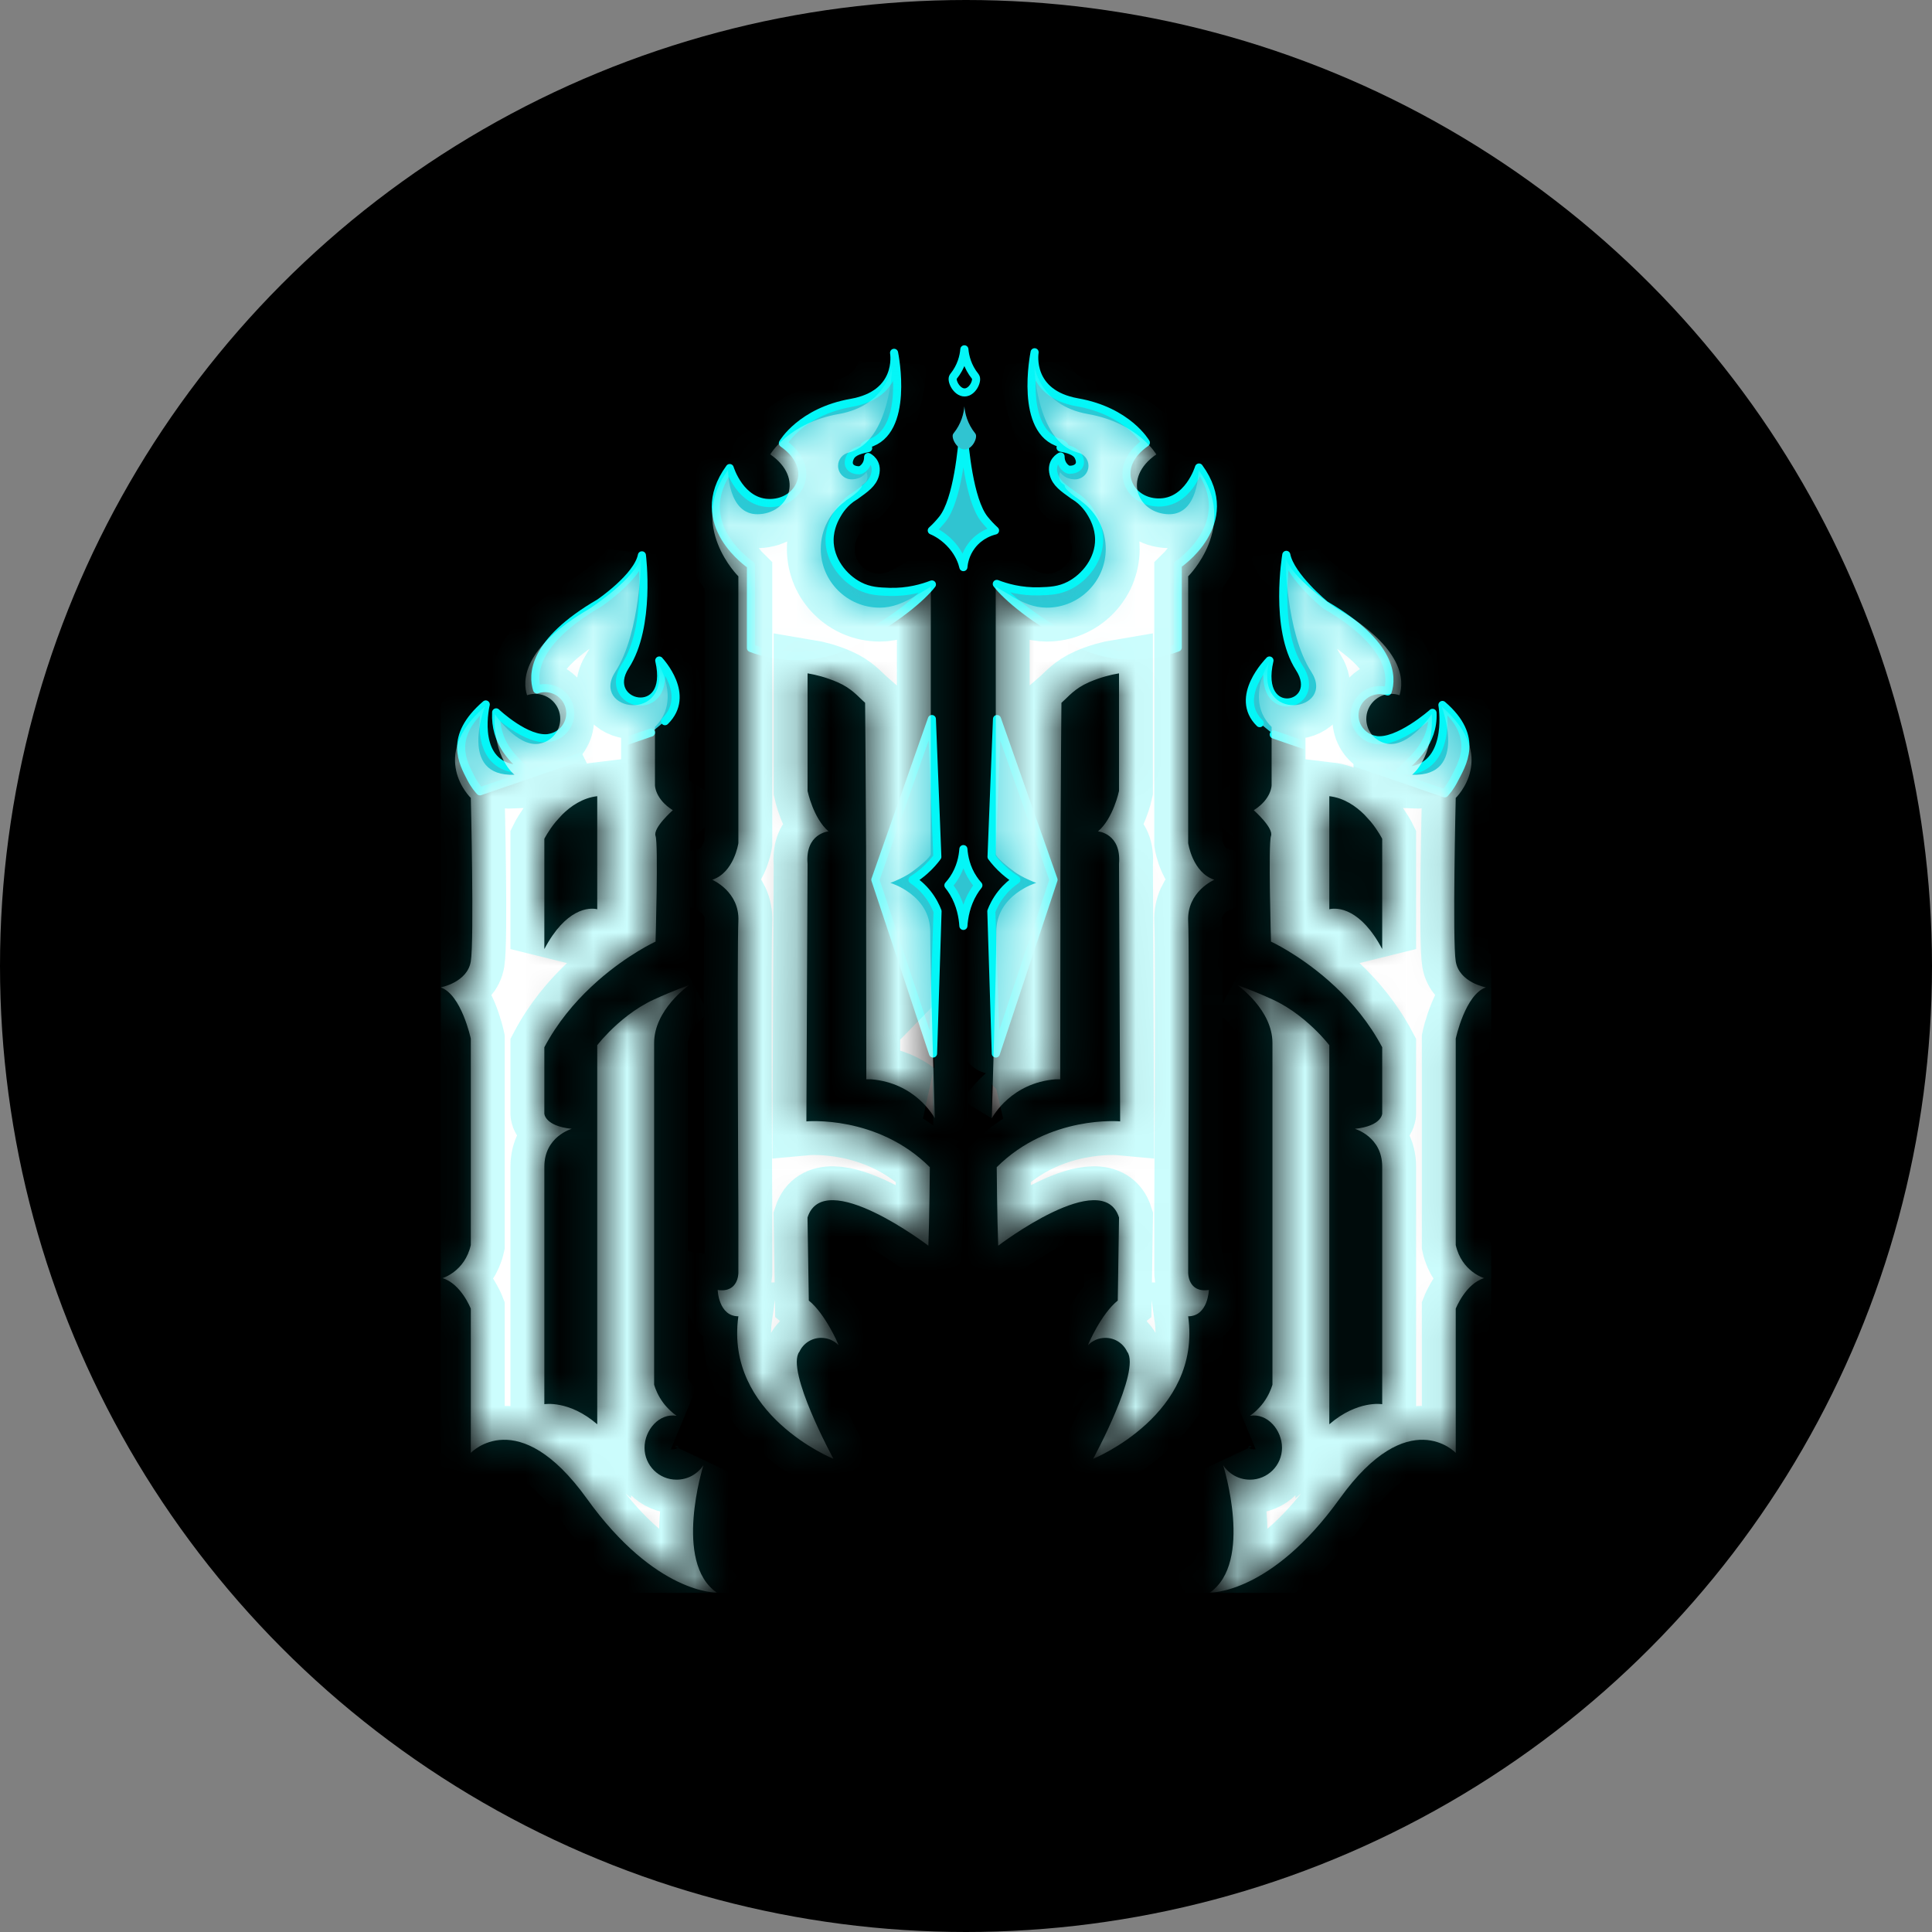 <svg width="57" height="57" viewBox="0 0 57 57" fill="none" xmlns="http://www.w3.org/2000/svg">
<rect x="0" y="0" width="57" height="57" fill="#808080" stroke="none"/>
<circle cx="28.5" cy="28.5" r="28.5" fill="black"/>
<g clip-path="url(#clip0_534_122)">
<path d="M19.619 21.277C20.407 20.504 19.464 19.51 19.45 19.487C19.881 21.328 17.695 20.813 18.45 19.647C19.206 18.482 18.938 16.384 18.938 16.384C18.811 17.026 17.686 17.789 17.686 17.789C15.683 18.953 15.712 19.934 15.845 20.341C15.919 20.316 16 20.302 16.083 20.302C16.493 20.302 16.825 20.633 16.825 21.041C16.825 21.334 16.654 21.587 16.406 21.707L16.402 21.709C16.34 21.738 16.273 21.76 16.202 21.771L16.203 21.773C15.547 21.881 14.638 21.017 14.638 21.017C14.598 21.909 15.139 22.364 15.323 22.56C15.409 22.651 15.474 22.687 15.474 22.687C15.3 22.694 15.153 22.678 15.029 22.644C13.953 22.347 14.331 20.784 14.331 20.784C13.22 21.743 13.652 22.489 13.898 22.968C13.999 23.163 14.113 23.295 14.161 23.347L19.207 21.613" fill="#30C4D1"/>
<path d="M19.619 21.277C20.407 20.504 19.464 19.51 19.45 19.487C19.881 21.328 17.695 20.813 18.45 19.647C19.206 18.482 18.938 16.384 18.938 16.384C18.811 17.026 17.686 17.789 17.686 17.789C15.683 18.953 15.712 19.934 15.845 20.341C15.919 20.316 16 20.302 16.083 20.302C16.493 20.302 16.825 20.633 16.825 21.041C16.825 21.334 16.654 21.587 16.406 21.707C16.405 21.708 16.403 21.708 16.402 21.709C16.34 21.738 16.273 21.76 16.202 21.771L16.203 21.773C15.547 21.881 14.638 21.017 14.638 21.017C14.598 21.909 15.139 22.364 15.323 22.56C15.409 22.651 15.474 22.687 15.474 22.687C15.3 22.694 15.153 22.678 15.029 22.644C13.953 22.347 14.331 20.784 14.331 20.784C13.22 21.743 13.652 22.489 13.898 22.968C13.999 23.163 14.113 23.295 14.161 23.347L19.207 21.613" stroke="#04F6F7" stroke-width="0.239" stroke-miterlimit="10" stroke-linecap="round" stroke-linejoin="round"/>
<path d="M25.613 13.22C25.43 13.258 25.173 13.31 25.086 13.483C24.955 13.745 25.128 13.876 25.349 13.876C25.425 13.876 25.613 13.745 25.613 13.483C25.613 13.483 25.919 13.623 25.816 14.006C25.744 14.269 25.538 14.408 25.222 14.635H25.222C25.22 14.636 25.217 14.638 25.214 14.639C24.907 14.822 24.749 15.087 24.692 15.187C24.636 15.284 24.479 15.562 24.475 15.925C24.469 16.52 24.882 17.044 25.349 17.285C25.657 17.444 25.938 17.452 26.236 17.462C26.785 17.479 27.226 17.347 27.494 17.243C27.221 17.603 26.38 18.341 25.086 18.99C23.699 19.685 22.373 19.202 22.156 19.119V16.674C22.156 16.674 20.325 15.464 21.529 13.809C21.529 13.809 21.842 14.858 22.732 14.841C23.623 14.824 24.123 13.785 23.097 13.076C23.097 13.076 23.631 12.147 25.115 11.885C26.566 11.629 26.387 10.459 26.378 10.409C26.392 10.476 26.842 12.751 25.613 13.089C25.613 13.089 25.349 13.22 25.613 13.22Z" fill="#30C4D1"/>
<path d="M25.613 13.22C25.43 13.258 25.173 13.31 25.086 13.483C24.955 13.745 25.128 13.876 25.349 13.876C25.425 13.876 25.613 13.745 25.613 13.483C25.613 13.483 25.919 13.623 25.816 14.006C25.744 14.269 25.538 14.408 25.222 14.635H25.222C25.22 14.636 25.217 14.638 25.214 14.639C24.907 14.822 24.749 15.087 24.692 15.187C24.636 15.284 24.479 15.562 24.475 15.925C24.469 16.52 24.882 17.044 25.349 17.285C25.657 17.444 25.938 17.452 26.236 17.462C26.785 17.479 27.226 17.347 27.494 17.243C27.221 17.603 26.38 18.341 25.086 18.99C23.699 19.685 22.373 19.202 22.156 19.119V16.674C22.156 16.674 20.325 15.464 21.529 13.809C21.529 13.809 21.842 14.858 22.732 14.841C23.623 14.824 24.123 13.785 23.097 13.076C23.097 13.076 23.631 12.147 25.115 11.885C26.566 11.629 26.387 10.459 26.378 10.409C26.392 10.476 26.842 12.751 25.613 13.089C25.613 13.089 25.349 13.22 25.613 13.22Z" stroke="#04F6F7" stroke-width="0.239" stroke-miterlimit="10" stroke-linecap="round" stroke-linejoin="round"/>
<path d="M31.29 13.205C31.473 13.242 31.73 13.294 31.817 13.467C31.948 13.729 31.775 13.861 31.553 13.861C31.478 13.861 31.29 13.729 31.29 13.467C31.29 13.467 30.984 13.608 31.087 13.99C31.159 14.254 31.364 14.393 31.681 14.62H31.681C31.683 14.621 31.686 14.622 31.689 14.624C31.996 14.807 32.154 15.072 32.212 15.172C32.267 15.268 32.424 15.547 32.428 15.909C32.434 16.504 32.021 17.029 31.553 17.27C31.246 17.428 30.965 17.437 30.667 17.446C30.117 17.463 29.677 17.331 29.409 17.228C29.682 17.587 30.523 18.326 31.817 18.974C33.204 19.67 34.53 19.187 34.747 19.104V16.658C34.747 16.658 36.578 15.449 35.374 13.793C35.374 13.793 35.061 14.842 34.17 14.825C33.28 14.809 32.78 13.77 33.806 13.06C33.806 13.06 33.272 12.131 31.788 11.87C30.337 11.613 30.516 10.443 30.524 10.393C30.511 10.461 30.061 12.735 31.29 13.074C31.29 13.074 31.553 13.205 31.29 13.205Z" fill="#30C4D1"/>
<path d="M31.29 13.205C31.473 13.242 31.73 13.294 31.817 13.467C31.948 13.729 31.775 13.861 31.553 13.861C31.478 13.861 31.29 13.729 31.29 13.467C31.29 13.467 30.984 13.608 31.087 13.99C31.159 14.254 31.364 14.393 31.681 14.62H31.681C31.683 14.621 31.686 14.622 31.689 14.624C31.996 14.807 32.154 15.072 32.212 15.172C32.267 15.268 32.424 15.547 32.428 15.909C32.434 16.504 32.021 17.029 31.553 17.27C31.246 17.428 30.965 17.437 30.667 17.446C30.117 17.463 29.677 17.331 29.409 17.228C29.682 17.587 30.523 18.326 31.817 18.974C33.204 19.67 34.53 19.187 34.747 19.104V16.658C34.747 16.658 36.578 15.449 35.374 13.793C35.374 13.793 35.061 14.842 34.17 14.825C33.28 14.809 32.78 13.77 33.806 13.06C33.806 13.06 33.272 12.131 31.788 11.87C30.337 11.613 30.516 10.443 30.524 10.393C30.511 10.461 30.061 12.735 31.29 13.074C31.29 13.074 31.553 13.205 31.29 13.205Z" stroke="#04F6F7" stroke-width="0.239" stroke-miterlimit="10" stroke-linecap="round" stroke-linejoin="round"/>
<path d="M27.493 21.214L27.654 25.279C27.562 25.404 27.438 25.549 27.274 25.693C27.15 25.802 27.03 25.888 26.923 25.956C27.043 26.038 27.207 26.168 27.362 26.363C27.518 26.56 27.608 26.75 27.66 26.886C27.616 28.285 27.572 29.684 27.528 31.082L25.826 25.956L27.493 21.214Z" fill="#30C4D1"/>
<path d="M27.493 21.214L27.654 25.279C27.562 25.404 27.438 25.549 27.274 25.693C27.15 25.802 27.03 25.888 26.923 25.956C27.043 26.038 27.207 26.168 27.362 26.363C27.518 26.56 27.608 26.75 27.66 26.886C27.616 28.285 27.572 29.684 27.528 31.082L25.826 25.956L27.493 21.214Z" stroke="#04F6F7" stroke-width="0.239" stroke-miterlimit="10" stroke-linecap="round" stroke-linejoin="round"/>
<path d="M29.415 21.214L29.254 25.279C29.346 25.404 29.47 25.549 29.634 25.693C29.757 25.802 29.878 25.888 29.985 25.956C29.864 26.038 29.701 26.168 29.546 26.363C29.39 26.56 29.3 26.75 29.248 26.886C29.292 28.285 29.336 29.684 29.38 31.082L31.082 25.956L29.415 21.214Z" fill="#30C4D1"/>
<path d="M29.415 21.214L29.254 25.279C29.346 25.404 29.47 25.549 29.634 25.693C29.757 25.802 29.878 25.888 29.985 25.956C29.864 26.038 29.701 26.168 29.546 26.363C29.39 26.56 29.3 26.75 29.248 26.886C29.292 28.285 29.336 29.684 29.38 31.082L31.082 25.956L29.415 21.214Z" stroke="#04F6F7" stroke-width="0.239" stroke-miterlimit="10" stroke-linecap="round" stroke-linejoin="round"/>
<path d="M37.579 21.671L42.624 23.406C42.672 23.354 42.787 23.221 42.887 23.027C43.133 22.548 43.668 21.758 42.556 20.799C42.556 20.799 42.832 22.405 41.756 22.703C41.632 22.737 41.485 22.753 41.312 22.746C41.312 22.746 41.376 22.71 41.462 22.618C41.646 22.423 42.304 21.924 42.264 21.032C42.264 21.032 41.238 21.94 40.583 21.832L40.583 21.829C40.513 21.818 40.446 21.797 40.383 21.767C40.382 21.767 40.381 21.766 40.379 21.765C40.132 21.646 39.961 21.393 39.961 21.1C39.961 20.692 40.293 20.361 40.702 20.361C40.786 20.361 40.866 20.375 40.941 20.4C41.073 19.992 41.102 19.012 39.099 17.848C39.099 17.848 38.077 17.011 37.95 16.37C37.95 16.37 37.58 18.54 38.335 19.706C39.09 20.871 37.021 21.328 37.453 19.487C37.438 19.51 36.378 20.562 37.166 21.335" fill="#30C4D1"/>
<path d="M37.579 21.671L42.624 23.406C42.672 23.354 42.787 23.221 42.887 23.027C43.133 22.548 43.668 21.758 42.556 20.799C42.556 20.799 42.832 22.405 41.756 22.703C41.632 22.737 41.485 22.753 41.312 22.746C41.312 22.746 41.376 22.71 41.462 22.618C41.646 22.423 42.304 21.924 42.264 21.032C42.264 21.032 41.238 21.94 40.583 21.832L40.583 21.829C40.513 21.818 40.446 21.797 40.383 21.767C40.382 21.767 40.381 21.766 40.379 21.765C40.132 21.646 39.961 21.393 39.961 21.1C39.961 20.692 40.293 20.361 40.702 20.361C40.786 20.361 40.866 20.375 40.941 20.4C41.073 19.992 41.102 19.012 39.099 17.848C39.099 17.848 38.077 17.011 37.95 16.37C37.95 16.37 37.58 18.54 38.335 19.706C39.09 20.871 37.021 21.328 37.453 19.487C37.438 19.51 36.378 20.562 37.166 21.335" stroke="#04F6F7" stroke-width="0.239" stroke-miterlimit="10" stroke-linecap="round" stroke-linejoin="round"/>
<path d="M28.718 25.931C28.501 25.608 28.44 25.274 28.423 25.051C28.407 25.274 28.346 25.608 28.129 25.931C28.081 26.002 28.031 26.065 27.981 26.12C28.031 26.182 28.081 26.252 28.129 26.331C28.346 26.694 28.407 27.067 28.423 27.317C28.44 27.067 28.501 26.694 28.718 26.331C28.765 26.252 28.815 26.182 28.865 26.12C28.815 26.065 28.765 26.002 28.718 25.931Z" fill="#30C4D1"/>
<path d="M28.718 25.931C28.501 25.608 28.44 25.274 28.423 25.051C28.407 25.274 28.346 25.608 28.129 25.931C28.081 26.002 28.031 26.065 27.981 26.12C28.031 26.182 28.081 26.252 28.129 26.331C28.346 26.694 28.407 27.067 28.423 27.317C28.44 27.067 28.501 26.694 28.718 26.331C28.765 26.252 28.815 26.182 28.865 26.12C28.815 26.065 28.765 26.002 28.718 25.931Z" stroke="#04F6F7" stroke-width="0.239" stroke-miterlimit="10" stroke-linecap="round" stroke-linejoin="round"/>
<path d="M28.423 16.732C28.392 16.599 28.311 16.351 28.09 16.095C27.868 15.838 27.618 15.702 27.49 15.651C27.598 15.554 27.702 15.443 27.801 15.32C28.26 14.752 28.388 13.147 28.423 12.755C28.458 13.147 28.587 14.752 29.046 15.32C29.146 15.444 29.251 15.554 29.357 15.651C29.253 15.676 28.918 15.771 28.67 16.095C28.472 16.352 28.433 16.619 28.423 16.732Z" fill="#30C4D1"/>
<path d="M28.423 16.732C28.392 16.599 28.311 16.351 28.09 16.095C27.868 15.838 27.618 15.702 27.49 15.651C27.598 15.554 27.702 15.443 27.801 15.32C28.26 14.752 28.388 13.147 28.423 12.755C28.458 13.147 28.587 14.752 29.046 15.32C29.146 15.444 29.251 15.554 29.357 15.651C29.253 15.676 28.918 15.771 28.67 16.095C28.472 16.352 28.433 16.619 28.423 16.732Z" stroke="#04F6F7" stroke-width="0.239" stroke-miterlimit="10" stroke-linecap="round" stroke-linejoin="round"/>
<path d="M28.775 12.791C28.537 12.496 28.47 12.192 28.452 11.988C28.434 12.192 28.367 12.496 28.128 12.791C28.128 12.792 28.128 12.792 28.127 12.793C28.045 12.893 28.219 13.26 28.458 13.26C28.697 13.26 28.858 12.893 28.776 12.793C28.776 12.792 28.776 12.792 28.775 12.791Z" fill="#30C4D1"/>
<path d="M28.775 11.109C28.537 10.814 28.47 10.51 28.452 10.306C28.434 10.51 28.367 10.814 28.128 11.109C28.128 11.11 28.128 11.11 28.127 11.111C28.045 11.212 28.219 11.578 28.458 11.578C28.697 11.578 28.858 11.212 28.776 11.111C28.776 11.11 28.776 11.11 28.775 11.109Z" stroke="#04F6F7" stroke-width="0.239" stroke-miterlimit="10" stroke-linecap="round" stroke-linejoin="round"/>
<mask id="path-20-inside-1_534_122" fill="white">
<path d="M37.275 41.382C37.137 41.569 36.987 41.694 36.878 41.771C37.393 41.683 37.823 42.193 37.823 42.713C37.823 43.233 37.4 43.655 36.878 43.655C36.547 43.655 36.255 43.485 36.087 43.228C36.095 43.254 36.984 46.095 35.693 46.986C35.693 46.986 37.49 47.045 39.525 44.215C41.559 41.386 42.949 42.864 42.949 42.864V38.61C42.949 38.61 43.238 37.873 43.786 37.709C43.786 37.709 43.127 37.518 42.949 36.733V30.643C42.949 30.643 43.229 29.334 43.84 29.131C43.84 29.131 43.051 28.988 42.949 28.363C42.848 27.738 42.949 23.541 42.949 23.541C42.949 23.541 44.237 22.314 42.533 20.844C42.533 20.844 43.339 22.924 41.661 22.857C41.661 22.857 42.301 22.377 42.242 21.068C42.242 21.068 41.587 22.05 40.932 21.942L40.932 21.94C40.862 21.929 40.795 21.907 40.733 21.878C40.731 21.877 40.73 21.877 40.729 21.876C40.481 21.756 40.31 21.503 40.31 21.21C40.31 20.802 40.642 20.471 41.052 20.471C41.135 20.471 41.215 20.485 41.29 20.511C41.422 20.103 41.452 19.122 39.448 17.958C39.448 17.958 38.05 17.046 37.922 16.404C37.922 16.404 37.929 18.651 38.684 19.816C39.44 20.982 37.007 21.379 37.439 19.537C37.439 19.537 36.719 20.665 37.516 21.446V23.169C37.516 23.169 37.516 23.574 36.99 23.904C36.99 23.904 37.583 24.427 37.498 24.664C37.414 24.9 37.498 27.78 37.498 27.78C37.498 27.78 38.309 28.152 39.195 28.93C39.263 28.99 39.331 29.052 39.399 29.116C39.894 29.581 40.396 30.173 40.779 30.897V32.856C40.779 32.856 40.771 33.219 39.974 33.304C39.974 33.304 40.779 33.532 40.779 34.419V41.428C40.779 41.428 40.05 41.302 39.219 42.02V30.838C39.219 30.838 39.167 30.768 39.069 30.658C39.015 30.597 38.947 30.524 38.866 30.442C38.571 30.145 38.107 29.744 37.541 29.486C36.949 29.216 36.52 29.069 36.507 29.064C36.528 29.079 37.541 29.792 37.541 30.77V40.854C37.501 40.986 37.424 41.18 37.275 41.382ZM40.258 24.04L40.441 24.241C40.663 24.511 40.779 24.748 40.779 24.748V28C40.461 27.398 40.134 27.095 39.862 26.946C39.786 26.904 39.713 26.874 39.647 26.853C39.389 26.773 39.219 26.826 39.219 26.826V23.49C39.651 23.541 40 23.782 40.258 24.04ZM31.135 31.843L31.28 31.842L31.286 27.12C31.284 26.493 31.285 25.748 31.288 24.992C31.295 23.04 31.313 21.01 31.316 20.734C31.529 20.549 31.7 20.316 32.129 20.128C32.465 19.982 32.773 19.906 33.014 19.866V23.337C33.014 23.337 32.844 24.148 32.395 24.528C32.395 24.528 33.09 24.587 33.014 25.491L33.048 33.084C33.048 33.084 30.957 32.89 29.406 34.436C29.406 34.436 29.418 35.966 29.45 36.752C29.45 36.752 32.532 34.401 33.015 35.921L32.977 38.371C32.497 38.753 32.102 39.656 32.101 39.687C32.23 39.553 32.41 39.471 32.611 39.471C32.897 39.471 33.144 39.639 33.256 39.883C33.257 39.883 33.258 39.883 33.258 39.883C33.663 40.44 32.263 43.018 32.251 43.04C32.274 43.031 35.461 41.73 35.055 38.835C35.348 38.835 35.5 38.641 35.58 38.447C35.659 38.253 35.666 38.058 35.666 38.058C35.047 38.151 35.055 37.552 35.055 37.552V35.812C35.055 35.668 35.098 28.059 35.055 27.18C35.013 26.302 35.826 25.956 35.826 25.956C35.182 25.745 35.055 24.875 35.055 24.875V17.003C35.055 17.003 36.564 15.517 35.361 13.862C35.361 13.862 35.369 15.188 34.479 15.171C33.589 15.154 33.089 14.115 34.114 13.406C34.114 13.406 33.58 12.477 32.097 12.215C30.613 11.953 30.511 10.737 30.511 10.737C30.511 10.737 30.545 13.008 31.792 13.351C31.792 13.351 31.793 13.351 31.793 13.351C31.976 13.389 32.113 13.55 32.113 13.743C32.113 13.964 31.933 14.143 31.712 14.143C31.544 14.143 31.378 14.077 31.277 13.929C31.269 13.946 31.215 14.067 31.277 14.191C31.317 14.271 31.408 14.294 31.408 14.322C31.408 14.453 31.803 14.716 31.803 14.716C31.846 14.741 31.883 14.768 31.914 14.798C32.344 15.114 32.623 15.622 32.623 16.195C32.623 17.152 31.844 17.928 30.883 17.928C30.506 17.928 30.181 17.783 29.872 17.606C29.874 17.593 29.465 17.375 29.377 17.302L29.38 25.204C29.402 25.306 29.713 25.563 29.933 25.723C30.145 25.878 30.474 26.014 30.572 26.048C30.572 26.048 29.394 26.396 29.394 27.486C29.394 28.695 29.258 32.993 29.26 32.993C29.307 32.915 29.84 31.953 31.135 31.843ZM27.58 32.993C27.582 32.993 27.445 28.695 27.445 27.486C27.445 26.396 26.267 26.048 26.267 26.048C26.366 26.014 26.694 25.878 26.907 25.723C27.126 25.563 27.437 25.306 27.459 25.204L27.463 17.302C27.375 17.375 26.965 17.593 26.968 17.606C26.658 17.783 26.333 17.928 25.956 17.928C24.995 17.928 24.216 17.152 24.216 16.195C24.216 15.622 24.495 15.114 24.925 14.798C24.956 14.768 24.993 14.741 25.036 14.716C25.036 14.716 25.431 14.453 25.431 14.322C25.431 14.294 25.523 14.271 25.563 14.191C25.625 14.067 25.571 13.946 25.563 13.929C25.462 14.077 25.295 14.143 25.128 14.143C24.906 14.143 24.726 13.964 24.726 13.743C24.726 13.55 24.864 13.389 25.047 13.351C25.047 13.351 25.047 13.351 25.047 13.351C26.295 13.008 26.328 10.737 26.328 10.737C26.328 10.737 26.226 11.953 24.743 12.215C23.259 12.477 22.725 13.406 22.725 13.406C23.751 14.115 23.251 15.154 22.361 15.171C21.471 15.188 21.479 13.862 21.479 13.862C20.275 15.517 21.784 17.003 21.784 17.003V24.875C21.784 24.875 21.658 25.745 21.013 25.956C21.013 25.956 21.827 26.302 21.784 27.18C21.742 28.059 21.784 35.668 21.784 35.812V37.552C21.784 37.552 21.793 38.151 21.174 38.058C21.174 38.058 21.18 38.253 21.26 38.447C21.339 38.641 21.492 38.835 21.784 38.835C21.379 41.73 24.565 43.031 24.589 43.04C24.577 43.018 23.177 40.44 23.582 39.883C23.582 39.883 23.582 39.883 23.584 39.883C23.696 39.639 23.942 39.471 24.229 39.471C24.429 39.471 24.61 39.553 24.739 39.687C24.737 39.656 24.342 38.753 23.863 38.371L23.824 35.921C24.308 34.401 27.39 36.752 27.39 36.752C27.421 35.966 27.433 34.436 27.433 34.436C25.882 32.89 23.791 33.084 23.791 33.084L23.826 25.491C23.749 24.587 24.445 24.528 24.445 24.528C23.995 24.148 23.826 23.337 23.826 23.337V19.866C24.067 19.906 24.374 19.982 24.711 20.128C25.139 20.316 25.311 20.549 25.523 20.734C25.526 21.01 25.544 23.04 25.552 24.992C25.555 25.748 25.556 26.493 25.554 27.12L25.559 31.842L25.705 31.843C27 31.953 27.533 32.915 27.58 32.993ZM19.299 40.854V30.77C19.299 29.792 20.311 29.079 20.333 29.064C20.319 29.069 19.891 29.216 19.299 29.486C18.733 29.744 18.269 30.145 17.973 30.442C17.893 30.524 17.825 30.597 17.77 30.658C17.673 30.768 17.62 30.838 17.62 30.838V42.02C16.789 41.302 16.06 41.428 16.06 41.428V34.419C16.06 33.532 16.866 33.304 16.866 33.304C16.069 33.219 16.06 32.856 16.06 32.856V30.897C16.444 30.173 16.945 29.581 17.441 29.116C17.509 29.052 17.577 28.99 17.645 28.93C18.531 28.152 19.341 27.78 19.341 27.78C19.341 27.78 19.426 24.9 19.341 24.664C19.256 24.427 19.85 23.904 19.85 23.904C19.324 23.574 19.324 23.169 19.324 23.169V21.446C20.12 20.665 19.4 19.537 19.4 19.537C19.833 21.379 17.4 20.982 18.155 19.816C18.911 18.651 18.917 16.404 18.917 16.404C18.79 17.046 17.391 17.958 17.391 17.958C15.388 19.122 15.417 20.103 15.55 20.511C15.624 20.485 15.704 20.471 15.788 20.471C16.198 20.471 16.529 20.802 16.529 21.21C16.529 21.503 16.359 21.756 16.111 21.876C16.11 21.877 16.108 21.877 16.107 21.878C16.045 21.907 15.977 21.929 15.907 21.94L15.908 21.942C15.252 22.05 14.598 21.068 14.598 21.068C14.538 22.377 15.179 22.857 15.179 22.857C13.5 22.924 14.307 20.844 14.307 20.844C12.603 22.314 13.89 23.541 13.89 23.541C13.89 23.541 13.992 27.738 13.89 28.363C13.789 28.988 13 29.131 13 29.131C13.61 29.334 13.89 30.643 13.89 30.643V36.733C13.712 37.518 13.054 37.709 13.054 37.709C13.602 37.873 13.89 38.61 13.89 38.61V42.864C13.89 42.864 15.28 41.386 17.315 44.215C19.349 47.045 21.147 46.986 21.147 46.986C19.856 46.095 20.745 43.254 20.753 43.228C20.584 43.485 20.293 43.655 19.962 43.655C19.439 43.655 19.016 43.233 19.016 42.713C19.016 42.193 19.447 41.683 19.962 41.771C19.853 41.694 19.703 41.569 19.564 41.382C19.415 41.18 19.339 40.986 19.299 40.854ZM17.62 23.49V26.826C17.62 26.826 17.45 26.773 17.193 26.853C17.126 26.874 17.054 26.904 16.977 26.946C16.705 27.095 16.378 27.398 16.06 28V24.748C16.06 24.748 16.177 24.511 16.399 24.241L16.581 24.04C16.839 23.782 17.189 23.541 17.62 23.49Z"/>
</mask>
<path d="M37.275 41.382C37.137 41.569 36.987 41.694 36.878 41.771C37.393 41.683 37.823 42.193 37.823 42.713C37.823 43.233 37.4 43.655 36.878 43.655C36.547 43.655 36.255 43.485 36.087 43.228C36.095 43.254 36.984 46.095 35.693 46.986C35.693 46.986 37.49 47.045 39.525 44.215C41.559 41.386 42.949 42.864 42.949 42.864V38.61C42.949 38.61 43.238 37.873 43.786 37.709C43.786 37.709 43.127 37.518 42.949 36.733V30.643C42.949 30.643 43.229 29.334 43.84 29.131C43.84 29.131 43.051 28.988 42.949 28.363C42.848 27.738 42.949 23.541 42.949 23.541C42.949 23.541 44.237 22.314 42.533 20.844C42.533 20.844 43.339 22.924 41.661 22.857C41.661 22.857 42.301 22.377 42.242 21.068C42.242 21.068 41.587 22.05 40.932 21.942L40.932 21.94C40.862 21.929 40.795 21.907 40.733 21.878C40.731 21.877 40.73 21.877 40.729 21.876C40.481 21.756 40.31 21.503 40.31 21.21C40.31 20.802 40.642 20.471 41.052 20.471C41.135 20.471 41.215 20.485 41.29 20.511C41.422 20.103 41.452 19.122 39.448 17.958C39.448 17.958 38.05 17.046 37.922 16.404C37.922 16.404 37.929 18.651 38.684 19.816C39.44 20.982 37.007 21.379 37.439 19.537C37.439 19.537 36.719 20.665 37.516 21.446V23.169C37.516 23.169 37.516 23.574 36.99 23.904C36.99 23.904 37.583 24.427 37.498 24.664C37.414 24.9 37.498 27.78 37.498 27.78C37.498 27.78 38.309 28.152 39.195 28.93C39.263 28.99 39.331 29.052 39.399 29.116C39.894 29.581 40.396 30.173 40.779 30.897V32.856C40.779 32.856 40.771 33.219 39.974 33.304C39.974 33.304 40.779 33.532 40.779 34.419V41.428C40.779 41.428 40.05 41.302 39.219 42.02V30.838C39.219 30.838 39.167 30.768 39.069 30.658C39.015 30.597 38.947 30.524 38.866 30.442C38.571 30.145 38.107 29.744 37.541 29.486C36.949 29.216 36.52 29.069 36.507 29.064C36.528 29.079 37.541 29.792 37.541 30.77V40.854C37.501 40.986 37.424 41.18 37.275 41.382ZM40.258 24.04L40.441 24.241C40.663 24.511 40.779 24.748 40.779 24.748V28C40.461 27.398 40.134 27.095 39.862 26.946C39.786 26.904 39.713 26.874 39.647 26.853C39.389 26.773 39.219 26.826 39.219 26.826V23.49C39.651 23.541 40 23.782 40.258 24.04ZM31.135 31.843L31.28 31.842L31.286 27.12C31.284 26.493 31.285 25.748 31.288 24.992C31.295 23.04 31.313 21.01 31.316 20.734C31.529 20.549 31.7 20.316 32.129 20.128C32.465 19.982 32.773 19.906 33.014 19.866V23.337C33.014 23.337 32.844 24.148 32.395 24.528C32.395 24.528 33.09 24.587 33.014 25.491L33.048 33.084C33.048 33.084 30.957 32.89 29.406 34.436C29.406 34.436 29.418 35.966 29.45 36.752C29.45 36.752 32.532 34.401 33.015 35.921L32.977 38.371C32.497 38.753 32.102 39.656 32.101 39.687C32.23 39.553 32.41 39.471 32.611 39.471C32.897 39.471 33.144 39.639 33.256 39.883C33.257 39.883 33.258 39.883 33.258 39.883C33.663 40.44 32.263 43.018 32.251 43.04C32.274 43.031 35.461 41.73 35.055 38.835C35.348 38.835 35.5 38.641 35.58 38.447C35.659 38.253 35.666 38.058 35.666 38.058C35.047 38.151 35.055 37.552 35.055 37.552V35.812C35.055 35.668 35.098 28.059 35.055 27.18C35.013 26.302 35.826 25.956 35.826 25.956C35.182 25.745 35.055 24.875 35.055 24.875V17.003C35.055 17.003 36.564 15.517 35.361 13.862C35.361 13.862 35.369 15.188 34.479 15.171C33.589 15.154 33.089 14.115 34.114 13.406C34.114 13.406 33.58 12.477 32.097 12.215C30.613 11.953 30.511 10.737 30.511 10.737C30.511 10.737 30.545 13.008 31.792 13.351C31.792 13.351 31.793 13.351 31.793 13.351C31.976 13.389 32.113 13.55 32.113 13.743C32.113 13.964 31.933 14.143 31.712 14.143C31.544 14.143 31.378 14.077 31.277 13.929C31.269 13.946 31.215 14.067 31.277 14.191C31.317 14.271 31.408 14.294 31.408 14.322C31.408 14.453 31.803 14.716 31.803 14.716C31.846 14.741 31.883 14.768 31.914 14.798C32.344 15.114 32.623 15.622 32.623 16.195C32.623 17.152 31.844 17.928 30.883 17.928C30.506 17.928 30.181 17.783 29.872 17.606C29.874 17.593 29.465 17.375 29.377 17.302L29.38 25.204C29.402 25.306 29.713 25.563 29.933 25.723C30.145 25.878 30.474 26.014 30.572 26.048C30.572 26.048 29.394 26.396 29.394 27.486C29.394 28.695 29.258 32.993 29.26 32.993C29.307 32.915 29.84 31.953 31.135 31.843ZM27.58 32.993C27.582 32.993 27.445 28.695 27.445 27.486C27.445 26.396 26.267 26.048 26.267 26.048C26.366 26.014 26.694 25.878 26.907 25.723C27.126 25.563 27.437 25.306 27.459 25.204L27.463 17.302C27.375 17.375 26.965 17.593 26.968 17.606C26.658 17.783 26.333 17.928 25.956 17.928C24.995 17.928 24.216 17.152 24.216 16.195C24.216 15.622 24.495 15.114 24.925 14.798C24.956 14.768 24.993 14.741 25.036 14.716C25.036 14.716 25.431 14.453 25.431 14.322C25.431 14.294 25.523 14.271 25.563 14.191C25.625 14.067 25.571 13.946 25.563 13.929C25.462 14.077 25.295 14.143 25.128 14.143C24.906 14.143 24.726 13.964 24.726 13.743C24.726 13.55 24.864 13.389 25.047 13.351C25.047 13.351 25.047 13.351 25.047 13.351C26.295 13.008 26.328 10.737 26.328 10.737C26.328 10.737 26.226 11.953 24.743 12.215C23.259 12.477 22.725 13.406 22.725 13.406C23.751 14.115 23.251 15.154 22.361 15.171C21.471 15.188 21.479 13.862 21.479 13.862C20.275 15.517 21.784 17.003 21.784 17.003V24.875C21.784 24.875 21.658 25.745 21.013 25.956C21.013 25.956 21.827 26.302 21.784 27.18C21.742 28.059 21.784 35.668 21.784 35.812V37.552C21.784 37.552 21.793 38.151 21.174 38.058C21.174 38.058 21.18 38.253 21.26 38.447C21.339 38.641 21.492 38.835 21.784 38.835C21.379 41.73 24.565 43.031 24.589 43.04C24.577 43.018 23.177 40.44 23.582 39.883C23.582 39.883 23.582 39.883 23.584 39.883C23.696 39.639 23.942 39.471 24.229 39.471C24.429 39.471 24.61 39.553 24.739 39.687C24.737 39.656 24.342 38.753 23.863 38.371L23.824 35.921C24.308 34.401 27.39 36.752 27.39 36.752C27.421 35.966 27.433 34.436 27.433 34.436C25.882 32.89 23.791 33.084 23.791 33.084L23.826 25.491C23.749 24.587 24.445 24.528 24.445 24.528C23.995 24.148 23.826 23.337 23.826 23.337V19.866C24.067 19.906 24.374 19.982 24.711 20.128C25.139 20.316 25.311 20.549 25.523 20.734C25.526 21.01 25.544 23.04 25.552 24.992C25.555 25.748 25.556 26.493 25.554 27.12L25.559 31.842L25.705 31.843C27 31.953 27.533 32.915 27.58 32.993ZM19.299 40.854V30.77C19.299 29.792 20.311 29.079 20.333 29.064C20.319 29.069 19.891 29.216 19.299 29.486C18.733 29.744 18.269 30.145 17.973 30.442C17.893 30.524 17.825 30.597 17.77 30.658C17.673 30.768 17.62 30.838 17.62 30.838V42.02C16.789 41.302 16.06 41.428 16.06 41.428V34.419C16.06 33.532 16.866 33.304 16.866 33.304C16.069 33.219 16.06 32.856 16.06 32.856V30.897C16.444 30.173 16.945 29.581 17.441 29.116C17.509 29.052 17.577 28.99 17.645 28.93C18.531 28.152 19.341 27.78 19.341 27.78C19.341 27.78 19.426 24.9 19.341 24.664C19.256 24.427 19.85 23.904 19.85 23.904C19.324 23.574 19.324 23.169 19.324 23.169V21.446C20.12 20.665 19.4 19.537 19.4 19.537C19.833 21.379 17.4 20.982 18.155 19.816C18.911 18.651 18.917 16.404 18.917 16.404C18.79 17.046 17.391 17.958 17.391 17.958C15.388 19.122 15.417 20.103 15.55 20.511C15.624 20.485 15.704 20.471 15.788 20.471C16.198 20.471 16.529 20.802 16.529 21.21C16.529 21.503 16.359 21.756 16.111 21.876C16.11 21.877 16.108 21.877 16.107 21.878C16.045 21.907 15.977 21.929 15.907 21.94L15.908 21.942C15.252 22.05 14.598 21.068 14.598 21.068C14.538 22.377 15.179 22.857 15.179 22.857C13.5 22.924 14.307 20.844 14.307 20.844C12.603 22.314 13.89 23.541 13.89 23.541C13.89 23.541 13.992 27.738 13.89 28.363C13.789 28.988 13 29.131 13 29.131C13.61 29.334 13.89 30.643 13.89 30.643V36.733C13.712 37.518 13.054 37.709 13.054 37.709C13.602 37.873 13.89 38.61 13.89 38.61V42.864C13.89 42.864 15.28 41.386 17.315 44.215C19.349 47.045 21.147 46.986 21.147 46.986C19.856 46.095 20.745 43.254 20.753 43.228C20.584 43.485 20.293 43.655 19.962 43.655C19.439 43.655 19.016 43.233 19.016 42.713C19.016 42.193 19.447 41.683 19.962 41.771C19.853 41.694 19.703 41.569 19.564 41.382C19.415 41.18 19.339 40.986 19.299 40.854ZM17.62 23.49V26.826C17.62 26.826 17.45 26.773 17.193 26.853C17.126 26.874 17.054 26.904 16.977 26.946C16.705 27.095 16.378 27.398 16.06 28V24.748C16.06 24.748 16.177 24.511 16.399 24.241L16.581 24.04C16.839 23.782 17.189 23.541 17.62 23.49Z" fill="white" stroke="#04F6F7" stroke-opacity="0.2" stroke-width="2" mask="url(#path-20-inside-1_534_122)"/>
</g>
<defs>
<clipPath id="clip0_534_122">
<rect width="31" height="37" fill="white" transform="translate(13 10)"/>
</clipPath>
</defs>
</svg>
